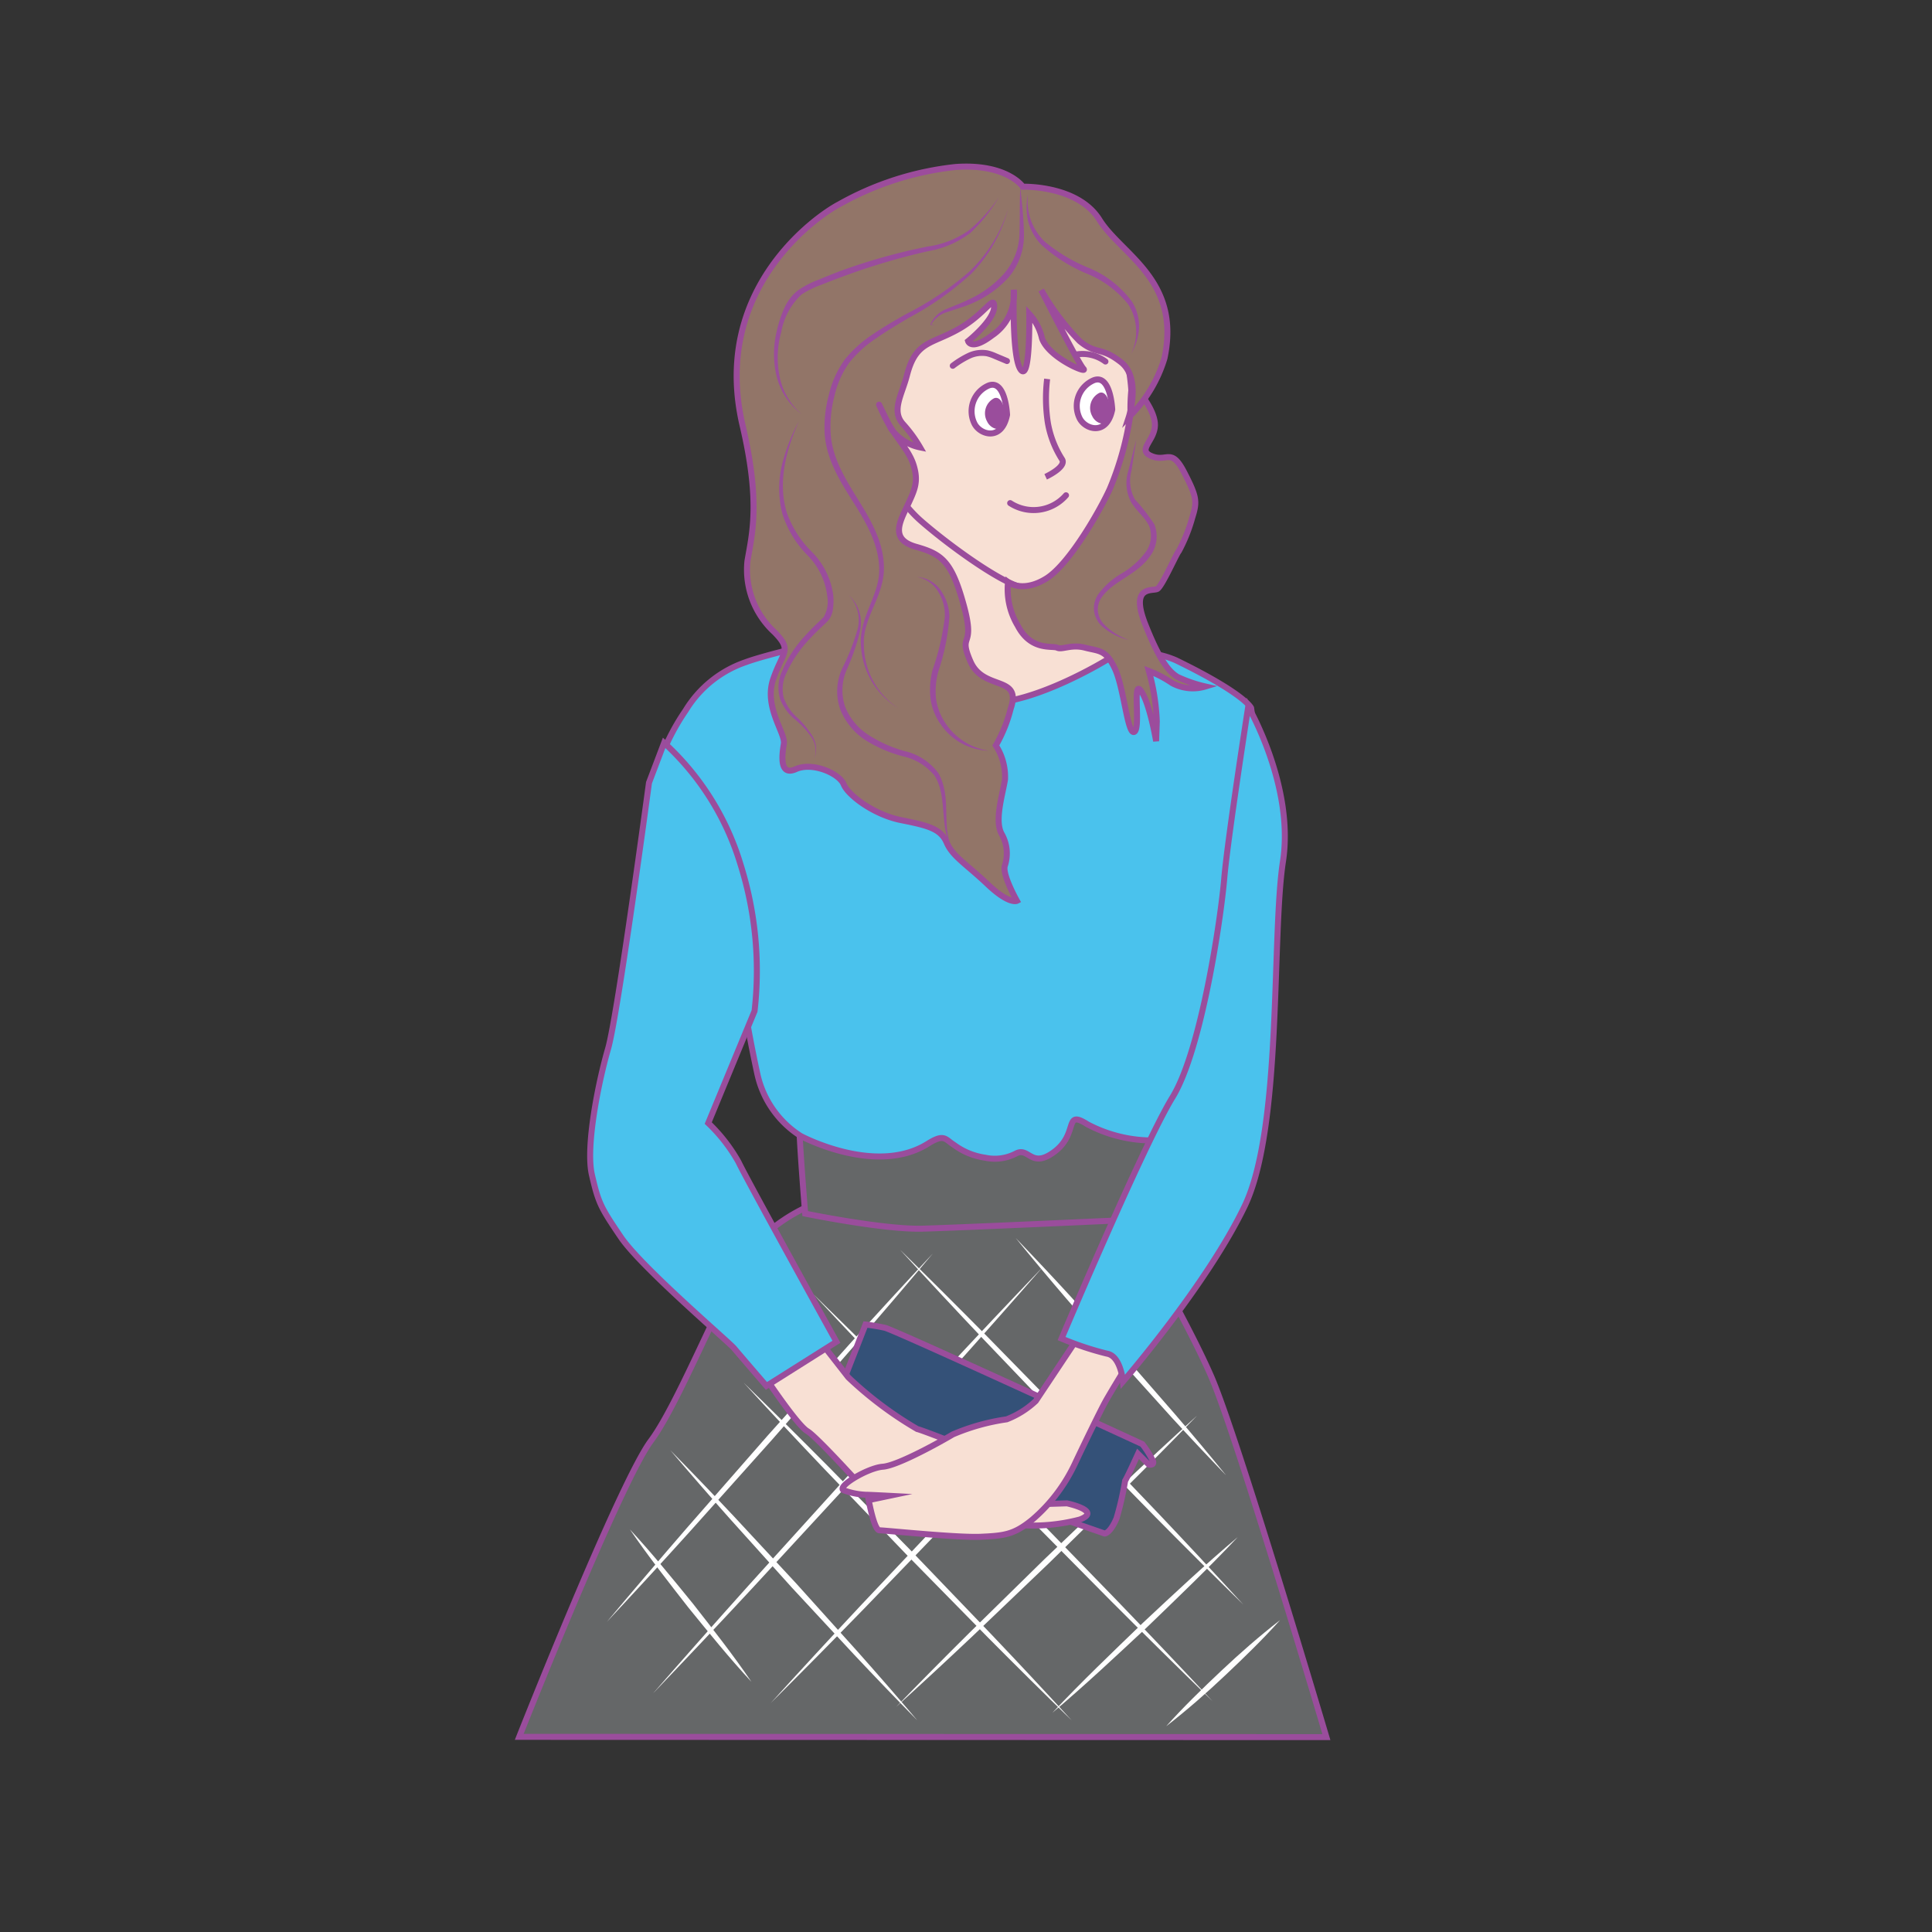 <svg id="word" xmlns="http://www.w3.org/2000/svg" viewBox="0 0 160 160"><rect x="0" y="0" width="160" height="160" fill="#333333" stroke="none"/><defs><style>.cls-1{fill:#656768;}.cls-1,.cls-10,.cls-3,.cls-4,.cls-5,.cls-7,.cls-8{stroke:#9a4d9c;}.cls-1,.cls-10,.cls-3,.cls-4,.cls-5,.cls-6,.cls-7,.cls-8{stroke-miterlimit:10;stroke-width:0.497px;}.cls-2,.cls-8{fill:#fff;}.cls-3{fill:#345178;}.cls-4,.cls-7{fill:#f8e0d4;}.cls-5{fill:#4ac2ed;}.cls-6{fill:#927568;stroke:#9c4c9c;}.cls-10,.cls-7{stroke-linecap:round;}.cls-9{fill:#9a4d9c;}.cls-10,.cls-11{fill:none;}</style></defs><path class="cls-1" d="M67.2,99.79a14.338,14.338,0,0,0-4.461,3.033c-2.141,2.141-6.244,13.025-8.831,16.5S43,143.838,43,143.838l66.846.022s-7.4-24.979-9.545-29.885-6.869-12.936-6.869-12.936l-16.5-.446Z"/><path class="cls-2" d="M77.25,103.812q-3.273,3.9-6.608,7.755l-6.707,7.668-6.793,7.591q-3.413,3.782-6.894,7.5,3.273-3.906,6.608-7.756l6.707-7.667,6.794-7.591Q73.77,107.534,77.25,103.812Z"/><path class="cls-2" d="M86.358,104.93q-3.935,4.506-7.929,8.956L70.4,122.753l-8.11,8.789q-4.072,4.38-8.21,8.7,3.932-4.506,7.927-8.956l8.027-8.866,8.111-8.789Q82.219,109.249,86.358,104.93Z"/><path class="cls-2" d="M94.346,109.084q-3.716,4.089-7.491,8.121l-7.588,8.028-7.67,7.95q-3.852,3.96-7.768,7.856,3.715-4.089,7.491-8.121l7.588-8.028,7.671-7.948Q90.43,112.982,94.346,109.084Z"/><path class="cls-2" d="M99.14,117.233q-3.021,3.114-6.1,6.168l-6.191,6.073-6.271,5.991q-3.15,2.979-6.364,5.894,3.019-3.115,6.1-6.169l6.191-6.073,6.272-5.989Q95.926,120.148,99.14,117.233Z"/><path class="cls-2" d="M102.5,127.3c-2.415,2.572-4.962,5-7.5,7.45-2.576,2.4-5.141,4.816-7.84,7.089,2.414-2.573,4.962-5,7.5-7.45C97.231,131.986,99.8,129.573,102.5,127.3Z"/><path class="cls-2" d="M55.521,120.109q2.657,2.7,5.253,5.464l5.156,5.552L71,136.756q2.52,2.831,4.972,5.721-2.658-2.7-5.254-5.463l-5.155-5.553-5.07-5.632Q57.973,123,55.521,120.109Z"/><path class="cls-2" d="M61.592,114.517q3.493,3.4,6.927,6.857l6.832,6.95,6.75,7.03q3.359,3.529,6.653,7.123-3.494-3.4-6.927-6.857L75,128.67l-6.749-7.031Q64.886,118.11,61.592,114.517Z"/><path class="cls-2" d="M67.344,107.167q4.232,4.119,8.4,8.3l8.31,8.387,8.228,8.469q4.1,4.248,8.132,8.562-4.233-4.118-8.405-8.295L83.7,124.2l-8.227-8.468Q71.378,111.48,67.344,107.167Z"/><path class="cls-2" d="M74.534,103.492q3.654,3.581,7.247,7.217l7.152,7.31L96,125.408q3.519,3.71,6.972,7.483-3.654-3.579-7.247-7.217l-7.151-7.31-7.069-7.39Q77.988,107.265,74.534,103.492Z"/><path class="cls-2" d="M84.121,102.533q2.279,2.367,4.5,4.787l4.4,4.875,4.311,4.951q2.14,2.49,4.211,5.04-2.28-2.366-4.5-4.786l-4.4-4.876-4.311-4.951Q86.193,105.083,84.121,102.533Z"/><path class="cls-2" d="M106.01,134.169c-1.439,1.606-2.98,3.1-4.544,4.576s-3.179,2.89-4.883,4.212c1.438-1.607,2.979-3.1,4.544-4.576S104.307,135.492,106.01,134.169Z"/><path class="cls-2" d="M52.166,126.66c1.838,1.975,3.526,4.07,5.227,6.156,1.655,2.122,3.323,4.233,4.838,6.466-1.839-1.975-3.526-4.071-5.227-6.157C55.35,131,53.683,128.891,52.166,126.66Z"/><path class="cls-1" d="M66.236,92.029c-.267-.089.446,8.475.446,8.475s6.513,1.338,9.724,1.249,16.861-.714,16.861-.714l2.587-8.475a16.322,16.322,0,0,0-7.405-1.07c-3.479.535-13.113,1.873-14.9,1.516S66.236,92.029,66.236,92.029Z"/><path class="cls-3" d="M71.678,109.692l-2.23,5.71,11.24,7.85L91.483,127s.446,0,.981-1.249a25.1,25.1,0,0,0,.714-3.122c.178-.268,1.07-2.23,1.07-2.23l.892.892s.446.089.357-.268a8.119,8.119,0,0,0-.892-1.427s-20.518-9.456-21.321-9.635S71.678,109.692,71.678,109.692Z"/><path class="cls-4" d="M84.55,46.187s-1.4,2.734-.449,4.755,2.029,2.364,3.936,1.777a47.038,47.038,0,0,1,5.57-1.079S93.6,56.269,86.981,59.6s-12.068,4.246-12.872,3.859-4.217-1.933-4.217-1.933,7.509-2.185,5.913-7.588a96.518,96.518,0,0,1-2.844-11.689c.073-.44,2.965-1.839,2.965-1.839Z"/><path class="cls-5" d="M91.661,54.65s-5.8,3.568-9.813,3.568-9.189-.535-10.884-2.5A12.951,12.951,0,0,0,68.2,53.133s-4.728,1.071-6.423,1.7a9.367,9.367,0,0,0-5,4.015,18.523,18.523,0,0,0-2.042,3.9c-.258.679-.367,1.1-.367,1.1s5.977,6.78,6.156,9.991a109.084,109.084,0,0,0,2.184,15.043,8.155,8.155,0,0,0,3.595,5.192s6.231,3.356,10.546.64c1.361-.856,1.428-.357,2.141.089a5.68,5.68,0,0,0,2.587,1.071,3.791,3.791,0,0,0,2.587-.357c1.071-.535,1.249,1.338,3.212-.178s.714-3.48,2.676-2.231a11.553,11.553,0,0,0,5.62,1.339,58.285,58.285,0,0,0,5.978-1.7S102.9,71.6,103.794,68.834s-.181-10.2-.181-10.2-.479-1.158-6.231-3.954A7.217,7.217,0,0,0,91.661,54.65Z"/><path class="cls-4" d="M92.7,27.793a15.456,15.456,0,0,1,.712,8.608,29.143,29.143,0,0,1-4.283,9.054c-.728,1.181-2.739,3.659-4.608,3.154s-6.038-3.53-8.248-5.466-4.825-6.207-5.646-11.409,6.52-8.873,9.934-11.849S90.916,22.287,92.7,27.793Z"/><path class="cls-4" d="M86.719,31.384a13.4,13.4,0,0,0,.053,3.591,8.234,8.234,0,0,0,1.2,3.094c.329.634-1.375,1.417-1.375,1.417"/><path class="cls-4" d="M68.02,111.209s1.606,2.052,2.231,2.855a30.76,30.76,0,0,0,5.709,4.282c.714.178,6.245,2.409,6.245,2.409l-9.9,3.389s-4.549-5.084-5.441-5.62S63.2,113.8,63.2,113.8l5.174-2.587Z"/><path class="cls-4" d="M88.36,124.5s2.944.625,1.071,1.338a15.2,15.2,0,0,1-5.174.447l1.338-1.7Z"/><path class="cls-4" d="M89.877,109.871l-4.1,6.155a7.452,7.452,0,0,1-2.409,1.517,17.7,17.7,0,0,0-4.46,1.249c-.892.535-4.55,2.587-5.8,2.676s-3.925,1.695-3.211,1.963a6.1,6.1,0,0,0,1.784.357c.268,0,1.963.089,1.963.089l-1.7.357s.446,2.5.892,2.5,6.423.624,8.385.535,2.766-.179,4.283-1.428a13.8,13.8,0,0,0,3.479-4.549c.713-1.517,2.141-4.461,2.587-5.264s2.141-3.568,2.141-3.568S91.215,109.692,89.877,109.871Z"/><path class="cls-6" d="M93.755,31.768s1.742,1.81,1.883,3.244-1.564,2.217-.279,2.757,1.625-.742,2.693,1.317,1.108,2.449.688,3.771a13.2,13.2,0,0,1-1.111,2.779c-.2.2-1.394,2.933-1.79,3.139s-2.279-.326-.994,2.927,2.053,3.96,2.657,4.35a11.289,11.289,0,0,0,2.326.8,3.6,3.6,0,0,1-2.757-.279,9.135,9.135,0,0,0-1.93-1.009,17.78,17.78,0,0,1,.66,4.18l-.056,1.637s-.525-3.145-1.258-4.172.005,3.113-.549,3.4-.85-3.579-1.592-5.2-1.312-1.465-2.473-1.767-1.915.194-2.317,0-2.167.3-3.276-1.837a5.85,5.85,0,0,1-.8-3.595s1.191.928,3.168-.3,4.582-5.893,5.277-7.459a25.19,25.19,0,0,0,1.7-6.21A15.144,15.144,0,0,1,93.755,31.768Z"/><path class="cls-7" d="M88.283,41.018a3.557,3.557,0,0,1-4.625.648"/><path class="cls-5" d="M103.374,58.515s3.834,6.591,2.876,12.822c-.95,6.173-.048,22.03-3.17,28.542S93,114.421,93,114.421s-.178-2.141-1.338-2.32a25.042,25.042,0,0,1-3.747-1.249s6.78-16.058,9.189-19.983,4.014-14.9,4.282-18.109S103.374,58.515,103.374,58.515Z"/><path class="cls-5" d="M53.747,64.82s-2.587,19.269-3.39,22.035-1.874,8.118-1.338,10.437.713,2.677,2.408,5.174,8.921,8.654,9.367,9.189,2.677,3.122,2.677,3.122l5.8-3.657s-7.4-13.382-8.118-14.9a13.7,13.7,0,0,0-2.5-3.212l3.836-9.278A29.319,29.319,0,0,0,61.33,71.6,22.378,22.378,0,0,0,55,61.519Z"/><path class="cls-6" d="M83.961,24a4.091,4.091,0,0,1-1.8,3.775c-1.737,1.318-1.986.477-1.986.477s2.13-1.707,2.154-2.825-.71.569-2.966,1.839-3.526.979-4.253,3.813c-.418,1.629-1.312,2.922-.338,4.025A11.435,11.435,0,0,1,76.2,37.052a3.921,3.921,0,0,1-2.417-1.56c-.616-1.188-1.481-3.051-.616-1.188s2.076,2.842,2.5,4.233.07,2.073-.549,3.4-1.4,2.734.727,3.341,2.957,1.154,3.969,4.85-.514,2.2.559,4.66,4.286,1.094,3.329,3.9a12.024,12.024,0,0,1-1.232,3.051,4.745,4.745,0,0,1,.76,2.821c-.22,1.32-.869,3.365-.294,4.474a3.254,3.254,0,0,1,.279,2.669c-.229.721,1,2.9,1,2.9s-.634.328-2.414-1.361-2.907-2.312-3.4-3.462-1.536-1.414-3.777-1.86-4.38-2.05-4.752-2.962-2.581-1.878-3.969-1.259-1.135-1.22-.988-2.1-1.68-3.048-.877-5.374,1.6-2.338.1-3.872a7.021,7.021,0,0,1-2.24-5.872c.366-2.2,1.106-4.789-.4-11.246-2.653-11.343,6.248-17.408,7.991-18.312a25.074,25.074,0,0,1,9.65-3.094c4.265-.3,5.57,1.635,5.57,1.635s4.547-.147,6.345,2.74,6.776,4.969,5.38,11.474a11.452,11.452,0,0,1-2.955,4.873s1.056-3.222-.64-4.554-2.021-.581-3.435-1.757a20.617,20.617,0,0,1-3.173-4.22s3.047,6.044,3.493,6.517-2.892-.9-3.435-2.528A4.442,4.442,0,0,0,85.239,26s.1,5.552-.679,4.654S83.961,24,83.961,24Z"/><path class="cls-8" d="M92.11,33.913s-.123-2.951-1.525-2.425a2.312,2.312,0,0,0-1.2,3.1C89.82,35.569,91.664,36.154,92.11,33.913Z"/><path class="cls-9" d="M92.027,34.146s-.187-1.889-.985-1.608a1.4,1.4,0,0,0-.583,1.935C90.754,35.114,91.853,35.559,92.027,34.146Z"/><path class="cls-8" d="M83.4,34.352s-.123-2.951-1.525-2.425a2.312,2.312,0,0,0-1.2,3.1C81.113,36.008,82.957,36.593,83.4,34.352Z"/><path class="cls-9" d="M83.319,34.585s-.187-1.889-.985-1.607a1.4,1.4,0,0,0-.582,1.934C82.046,35.554,83.146,36,83.319,34.585Z"/><path class="cls-9" d="M83.492,17.278a12.132,12.132,0,0,1-3.09,5.427,25.347,25.347,0,0,1-5.154,3.626c-.9.535-1.8,1.068-2.646,1.66a9.621,9.621,0,0,0-2.271,2.048,7.692,7.692,0,0,0-1.227,2.77,9.792,9.792,0,0,0-.314,3.036c.1,2.05,1.243,3.863,2.338,5.629s2.211,3.741,2.062,5.956c-.175,2.208-1.782,3.9-1.646,6.018a6.313,6.313,0,0,0,2.886,5.227A6.434,6.434,0,0,1,71.3,53.454c-.177-2.22,1.424-4.027,1.507-6.048.085-2.051-.964-3.953-2.064-5.694s-2.321-3.626-2.45-5.835a10.265,10.265,0,0,1,.351-3.185,8.139,8.139,0,0,1,1.326-2.926,10.047,10.047,0,0,1,2.387-2.128c.87-.6,1.787-1.122,2.7-1.637a25.281,25.281,0,0,0,5.175-3.469A12.011,12.011,0,0,0,83.492,17.278Z"/><path class="cls-9" d="M94.108,36.4l-.4,2.564a3.152,3.152,0,0,0,.281,2.391A15.947,15.947,0,0,1,95.6,43.422a2.738,2.738,0,0,1-.387,2.681c-1.1,1.53-2.987,1.991-3.946,3.328a1.77,1.77,0,0,0-.353,1.106,1.956,1.956,0,0,0,.456,1.1A5.2,5.2,0,0,0,93.493,53a4.975,4.975,0,0,1-2.311-1.206,2.213,2.213,0,0,1-.583-1.232,2.12,2.12,0,0,1,.346-1.341,6.455,6.455,0,0,1,1.99-1.759A6.674,6.674,0,0,0,94.8,45.82a2.267,2.267,0,0,0,.382-2.214c-.31-.729-1.056-1.253-1.522-2.048a3.44,3.44,0,0,1-.2-2.637C93.68,38.079,93.879,37.24,94.108,36.4Z"/><path class="cls-9" d="M75.933,47.782a2.574,2.574,0,0,1,1.969,1.1,3.885,3.885,0,0,1,.722,2.222,18.363,18.363,0,0,1-.915,4.5,6.162,6.162,0,0,0-.2,2.177,4.8,4.8,0,0,0,.739,2.029,5.2,5.2,0,0,0,3.631,2.358,4.963,4.963,0,0,1-3.947-2.143,4.753,4.753,0,0,1-.872-2.19,6.575,6.575,0,0,1,.167-2.344,20.419,20.419,0,0,0,1.017-4.384,3.6,3.6,0,0,0-.54-2.088A2.56,2.56,0,0,0,75.933,47.782Z"/><path class="cls-9" d="M78.951,70.485c-1.246-1.91-.417-4.467-1.564-6.255a4.643,4.643,0,0,0-2.638-1.6A11.384,11.384,0,0,1,71.678,61.3a5.429,5.429,0,0,1-2.122-2.637,4.52,4.52,0,0,1,.216-3.354,18.3,18.3,0,0,0,1.2-3.034,2.985,2.985,0,0,0-.7-3,3.1,3.1,0,0,1,.942,3.041,18.028,18.028,0,0,1-1.083,3.127,4.272,4.272,0,0,0-.148,3.065,4.973,4.973,0,0,0,1.973,2.378,10.949,10.949,0,0,0,2.936,1.31,4.816,4.816,0,0,1,2.817,1.828C78.9,66.126,77.862,68.5,78.951,70.485Z"/><path class="cls-9" d="M66.166,34.879c-1.072,2.375-1.777,5.094-1,7.589A8.655,8.655,0,0,0,67.231,45.7a6.25,6.25,0,0,1,1.778,3.617,5.073,5.073,0,0,1-.018,1.038,1.892,1.892,0,0,1-.4,1.036c-.513.522-.974.9-1.42,1.4a10.311,10.311,0,0,0-2.149,3.191,2.943,2.943,0,0,0-.106,1.835,3.9,3.9,0,0,0,1.06,1.565,7.461,7.461,0,0,1,1.273,1.534,2.08,2.08,0,0,1,.188,1.917,2.022,2.022,0,0,0-.293-1.855A7.317,7.317,0,0,0,65.8,59.553a4.122,4.122,0,0,1-1.188-1.642,3.286,3.286,0,0,1,.042-2.052,9.983,9.983,0,0,1,2.179-3.376c.427-.492.98-.97,1.387-1.392a2.594,2.594,0,0,0,.29-1.727,5.772,5.772,0,0,0-1.628-3.37A8.552,8.552,0,0,1,64.8,42.575a8.454,8.454,0,0,1-.061-4A15.178,15.178,0,0,1,66.166,34.879Z"/><path class="cls-9" d="M84.5,15.538c.134,1.266.274,2.515.3,3.8a5.41,5.41,0,0,1-1.282,3.645,8.685,8.685,0,0,1-3.178,2.205c-.593.252-1.222.417-1.8.626a2.339,2.339,0,0,0-1.439,1.075l-.02-.037.341.1-.352-.051-.03,0,.01-.032a2.374,2.374,0,0,1,1.388-1.3c.595-.261,1.184-.46,1.74-.745a8.769,8.769,0,0,0,2.968-2.159,5.212,5.212,0,0,0,1.282-3.337C84.472,18.085,84.43,16.8,84.5,15.538Z"/><path class="cls-9" d="M82.719,16.332a13.191,13.191,0,0,1-2.343,2.947,8.01,8.01,0,0,1-3.466,1.514,54.727,54.727,0,0,0-7.16,2.127q-.876.319-1.743.669a7.767,7.767,0,0,0-1.629.8A5.6,5.6,0,0,0,64.7,27.5a7.784,7.784,0,0,0-.143,3.643A5.5,5.5,0,0,0,66.391,34.3,5.623,5.623,0,0,1,64.323,31.2a8.041,8.041,0,0,1,.007-3.79,9.563,9.563,0,0,1,.591-1.819,3.863,3.863,0,0,1,1.189-1.565,8.069,8.069,0,0,1,1.716-.877c.58-.242,1.164-.476,1.752-.7a49.47,49.47,0,0,1,7.249-2.032,7.775,7.775,0,0,0,3.4-1.332A13.087,13.087,0,0,0,82.719,16.332Z"/><path class="cls-10" d="M83.392,29.9l-.97-.408a3.82,3.82,0,0,0-.652-.228,2.517,2.517,0,0,0-1.53.206,7.523,7.523,0,0,0-1.335.822"/><path class="cls-10" d="M91.548,29.94a3.16,3.16,0,0,0-2.453-.576"/><path class="cls-9" d="M85.138,16.062A4.676,4.676,0,0,0,86.511,20a13.881,13.881,0,0,0,3.727,2.216A8.407,8.407,0,0,1,93.759,25a3.838,3.838,0,0,1,.57,2.2,4.948,4.948,0,0,1-.662,2.126,4.251,4.251,0,0,0-.229-4.118,8.458,8.458,0,0,0-3.418-2.54,13.1,13.1,0,0,1-3.779-2.394,4.466,4.466,0,0,1-1.107-1.979A5.328,5.328,0,0,1,85.138,16.062Z"/><rect class="cls-11" x="14.5" y="13.5" width="132" height="132"/></svg>